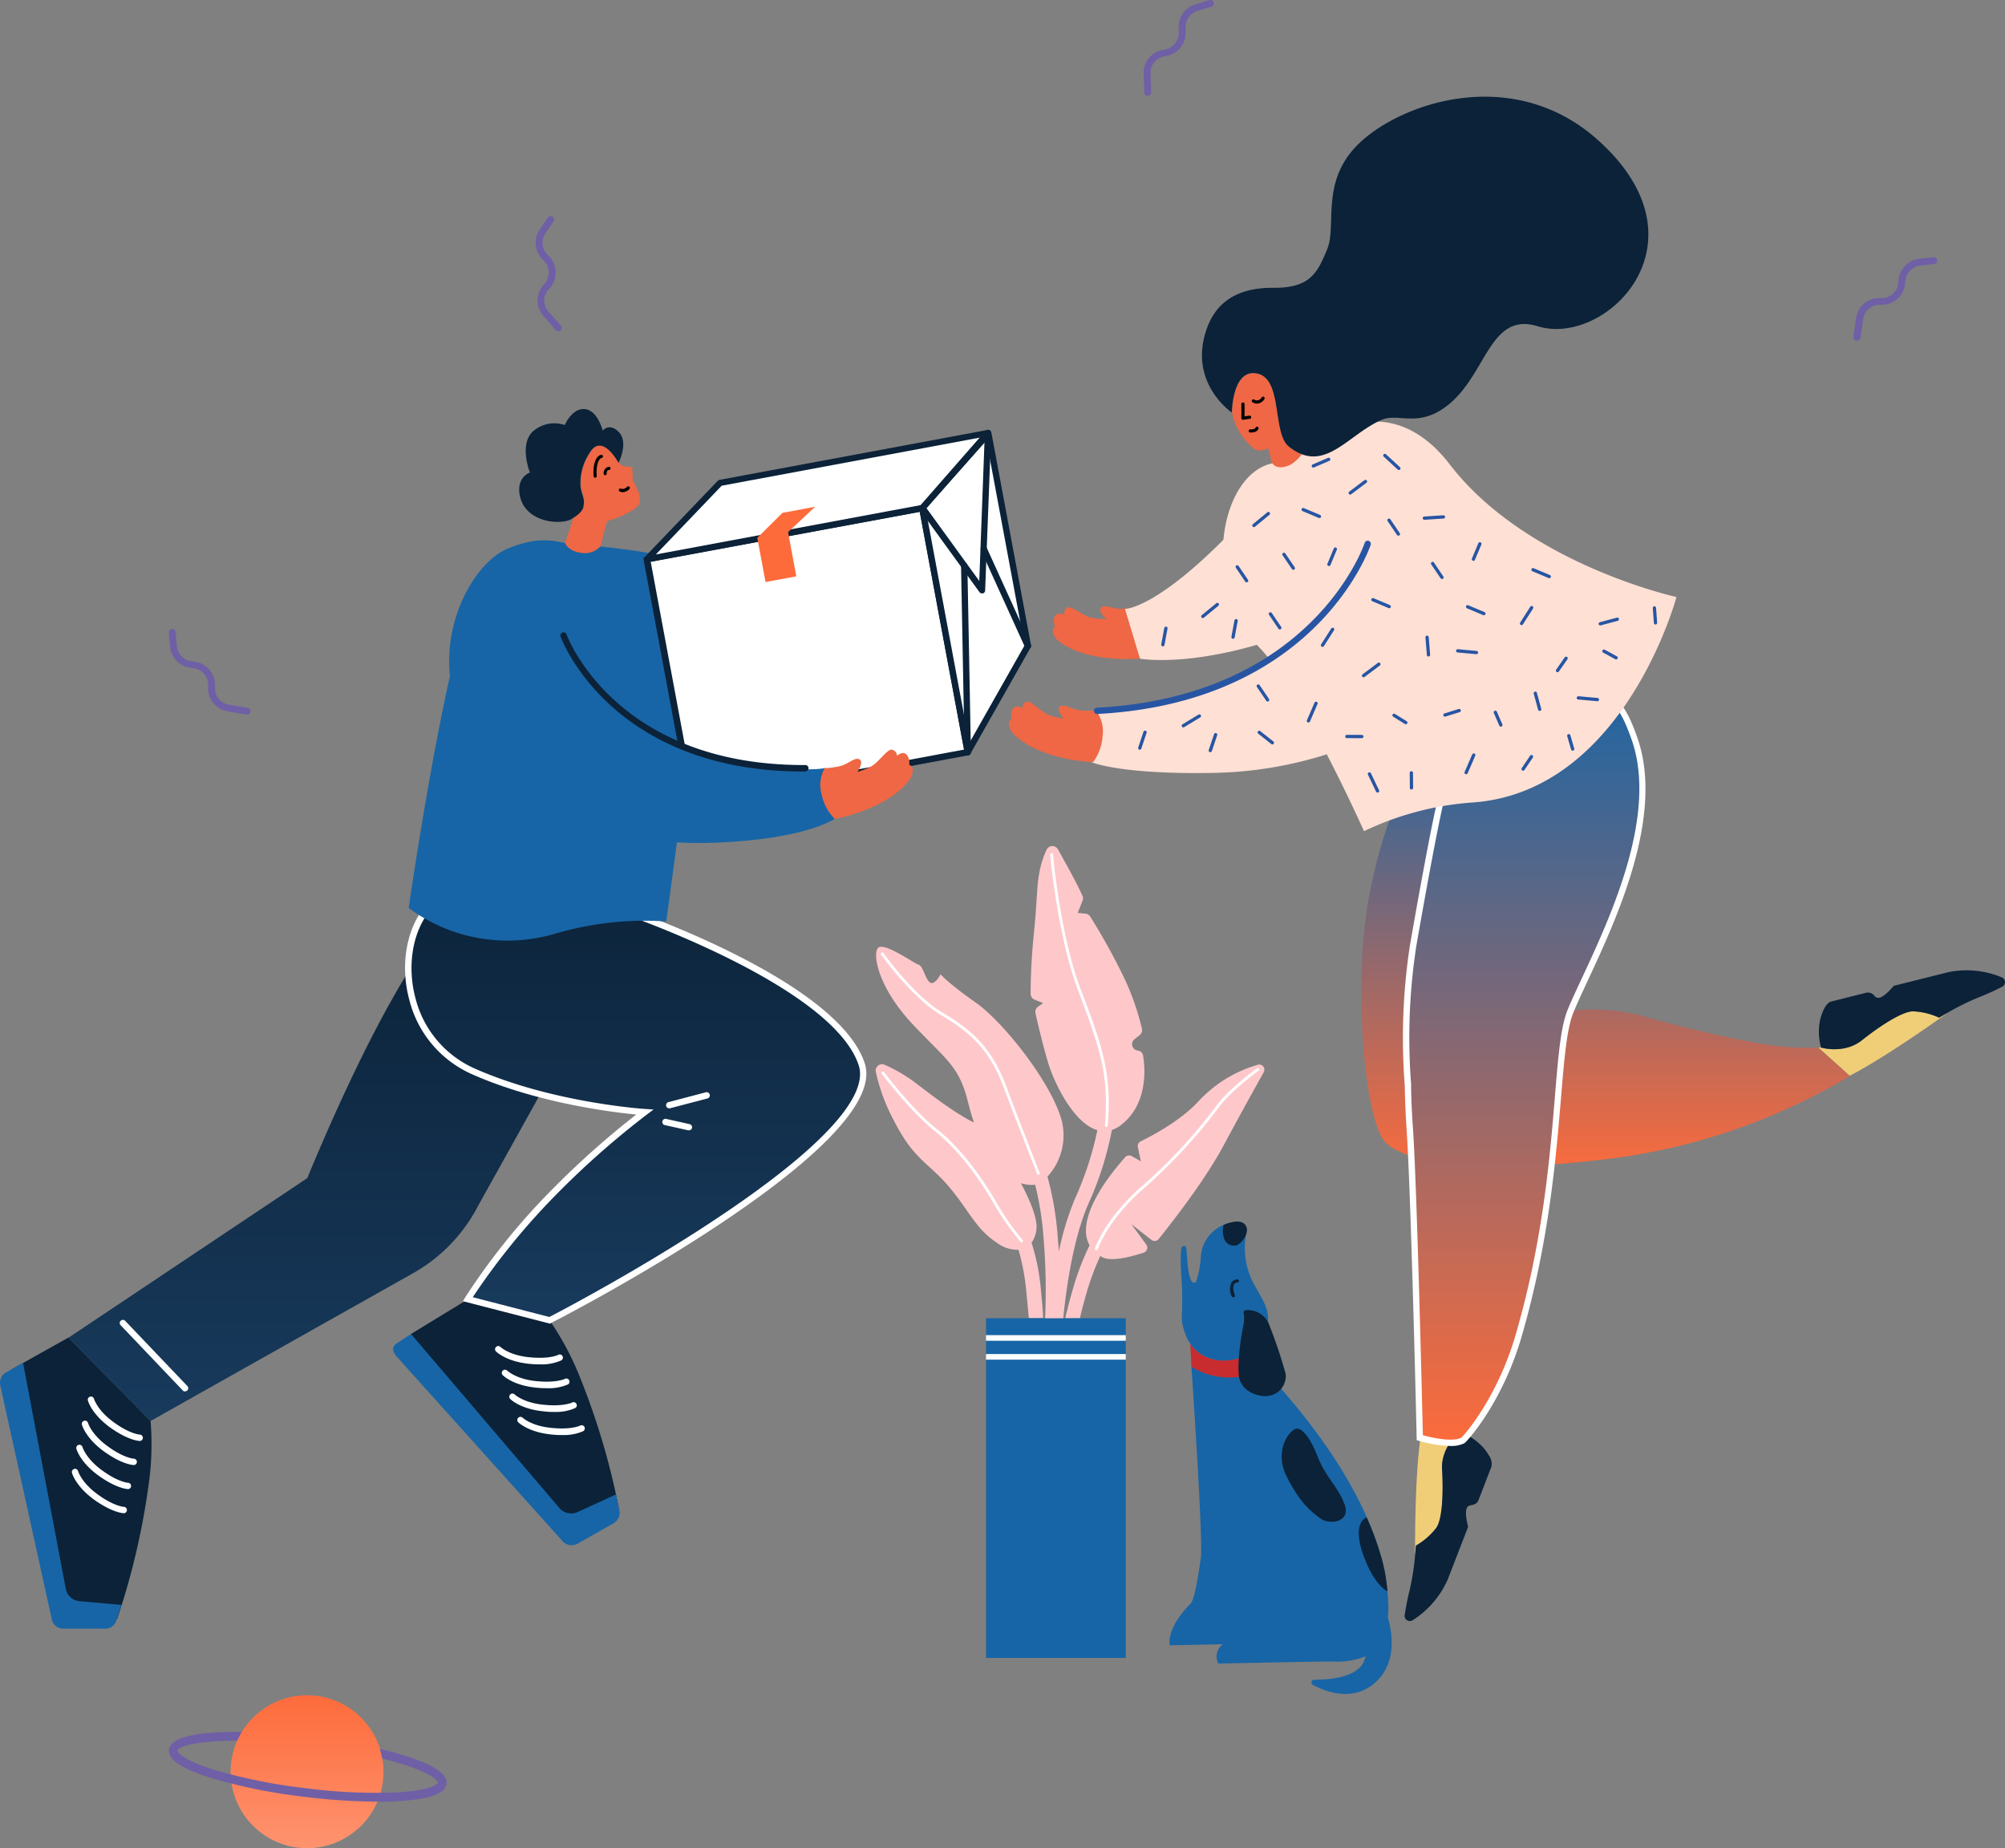 <svg xmlns="http://www.w3.org/2000/svg" xmlns:xlink="http://www.w3.org/1999/xlink" width="611.055" height="563.202" viewBox="0 0 611.055 563.202">
  <rect x="0" y="0" width="611.055" height="563.202" fill="#808080" stroke="none"/>
  <defs>
    <linearGradient id="linear-gradient" x1="0.5" x2="0.5" y2="1" gradientUnits="objectBoundingBox">
      <stop offset="0" stop-color="#fd6b3b"/>
      <stop offset="1" stop-color="#fe936f"/>
    </linearGradient>
    <linearGradient id="linear-gradient-2" x1="0.5" x2="0.5" y2="1" gradientUnits="objectBoundingBox">
      <stop offset="0" stop-color="#1765a6"/>
      <stop offset="1" stop-color="#fd6b3b"/>
    </linearGradient>
    <linearGradient id="linear-gradient-4" x1="0.5" x2="0.5" y2="1" gradientUnits="objectBoundingBox">
      <stop offset="0" stop-color="#0b2238"/>
      <stop offset="1" stop-color="#183a5c"/>
    </linearGradient>
  </defs>
  <g id="Group_5788" data-name="Group 5788" transform="translate(-730.136 -112.767)">
    <g id="Group_5632" data-name="Group 5632" transform="translate(781.605 629.372)">
      <circle id="Ellipse_169" data-name="Ellipse 169" cx="23.299" cy="23.299" r="23.299" transform="translate(18.819 0)" fill="url(#linear-gradient)"/>
      <path id="Path_783" data-name="Path 783" d="M351.209,181.721c-2.4-.787-5.092-1.508-7.977-2.185a22.143,22.143,0,0,1,.678,2.906q3.475.885,6.555,1.835c8.743,2.8,10.469,5.027,10.4,5.573s-2.317,2.185-11.453,2.885a160.266,160.266,0,0,1-29-1.268A161.961,161.961,0,0,1,292,185.676c-8.743-2.82-10.469-5.027-10.4-5.6.174-1.442,6.555-3.06,18.162-3.082a19.9,19.9,0,0,1,1.377-2.644c-11.322-.131-21.638,1.054-22.184,5.4-.351,2.926,3.65,5.683,12.239,8.458a165.362,165.362,0,0,0,28.913,5.9,189.589,189.589,0,0,0,22.49,1.508c2.492,0,4.852,0,7.016-.219,9.005-.585,13.578-2.3,13.923-5.224S359.951,184.518,351.209,181.721Z" transform="translate(-278.929 -163.186)" fill="#6f5fa6"/>
    </g>
    <g id="Group_5787" data-name="Group 5787" transform="translate(730.136 112.767)">
      <g id="Delivery" transform="translate(0 29.468)">
        <g id="character" transform="translate(0 0)">
          <path id="Path_526" data-name="Path 526" d="M310.388,341.008c1.914-2.642,2.2-10.914,1.787-17.827s5.362-11.453,5.362-11.453h0l.379-.648-12.432,2.834a.235.235,0,0,0,0,.111c-1.787,12.908-1.581,34.626-1.581,35.512.19-1.867.269-3.16.269-3.16A21.088,21.088,0,0,0,310.388,341.008Z" transform="translate(127.371 95.074)" fill="#f0ce78"/>
          <path id="Path_527" data-name="Path 527" d="M304.332,368.928a28.046,28.046,0,0,0,10.788-12.655c3.971-10.282,6.122-15.818,6.122-15.818s-1.313-4.651-.234-6a1.582,1.582,0,0,1,1.091-.569c1.282-.221,1.977-.665,2.309-1.581l3.939-10.2a4.4,4.4,0,0,0-.76-3.354,14.805,14.805,0,0,0-3.623-4.223,16.941,16.941,0,0,0-5.314-2.99h0s-5.758,4.539-5.362,11.453.126,15.186-1.787,17.828a21.085,21.085,0,0,1-6.185,5.394s-.08,1.282-.269,3.161a72.937,72.937,0,0,1-1.581,10.156,79.216,79.216,0,0,0-1.581,7.988,1.581,1.581,0,0,0,2.452,1.4Z" transform="translate(126.198 95.342)" fill="#0b2238"/>
          <path id="Path_528" data-name="Path 528" d="M410.395,230.53c-3.259,0-10.184,4.508-15.6,8.811s-12.449,2.23-12.449,2.23h-.743l9.491,8.545h.111c11.563-6,29.184-18.712,29.9-19.234-1.581.936-2.72,1.581-2.72,1.581a20.975,20.975,0,0,0-7.989-1.933Z" transform="translate(172.587 48.208)" fill="#f0ce78"/>
          <path id="Path_529" data-name="Path 529" d="M437.536,224.8a27.871,27.871,0,0,0-16.562-1.581l-16.467,4.129s-3.038,3.746-4.745,3.654a1.581,1.581,0,0,1-1.107-.57,2.5,2.5,0,0,0-2.642-.965l-10.6,2.674c-1.076.3-1.819,1.581-2.293,2.547a14.964,14.964,0,0,0-1.376,5.41,17,17,0,0,0,.633,6.059h0s7.023,2.088,12.449-2.23,12.338-8.859,15.6-8.811a20.974,20.974,0,0,1,7.916,1.927s1.091-.665,2.72-1.581a74.778,74.778,0,0,1,9.219-4.557,77.507,77.507,0,0,0,7.4-3.354,1.581,1.581,0,0,0-.142-2.752Z" transform="translate(172.638 43.606)" fill="#0b2238"/>
          <path id="Path_530" data-name="Path 530" d="M382.512,237.53H380.06C381.119,237.578,381.959,237.562,382.512,237.53Z" transform="translate(171.685 52.28)" fill="#2755a3"/>
          <path id="Path_531" data-name="Path 531" d="M442.33,283.681l-9.491-8.545H427.35a91.452,91.452,0,0,1-15.613-1.9c-7.909-1.487-18.729-3.922-32.317-7.72a59.571,59.571,0,0,0-47.344,7.2s5.236-6.6,11.5-22.146,18.982-30.055,7.909-54.795c-9.57-21.449-29.279-22.889-29.279-22.889s-19.093,15.264-26.543,57.578c-4.745,27.35-.965,67.86,5.473,73.745s27.192,9.95,69.062,4.634a188.569,188.569,0,0,0,72.189-25.051Z" transform="translate(121.342 14.671)" fill="url(#linear-gradient-2)"/>
          <path id="Path_532" data-name="Path 532" d="M303.267,301.822c-.351-4.9-.49-10.013-.569-13.525a187.172,187.172,0,0,1,1.581-42.251c7.387-42.313,9.013-46.553,9.013-46.553s33.727-21.223,33.838-21.354c16.4-18.159,21.8-3.021,24.487,4.4,10.234,28.156-13.177,68.018-19.409,83.568-5.2,12.924-1.977,51.361-15.818,98.863C330.6,384.82,320,396.4,319.435,396.731c-3.654,2.072-13.145-.838-13.145-.838S304.627,321.373,303.267,301.822Z" transform="translate(126.362 12.729)" fill="url(#linear-gradient-2)"/>
          <path id="Path_533" data-name="Path 533" d="M315.974,398.774a37.519,37.519,0,0,1-9.57-1.581l-.665-.206v-.7c0-.743-1.724-74.726-3.069-94.023h0c-.332-4.935-.49-10.108-.569-13.556a186.939,186.939,0,0,1,1.581-42.441c7.324-41.934,9-46.569,9.064-46.742l.111-.3.269-.174c11.152-7.023,32.19-20.263,33.725-21.26,6.074-6.707,11.183-9.491,15.628-8.684,5.932,1.171,8.7,8.811,10.361,13.382,8.668,23.822-6.122,55.538-14.964,74.488-1.8,3.891-3.369,7.244-4.429,9.87-1.977,4.935-2.737,14.095-3.7,25.7-1.581,18.618-3.638,44.1-12.07,73.065-5.853,20.074-16.641,31.889-17.4,32.333a9.064,9.064,0,0,1-4.3.824Zm-8.337-3.277c2.942.819,9.238,2.151,11.721.728,1.139-.936,11.072-12.525,16.514-31.194,8.384-28.773,10.472-54.146,12.006-72.764,1.013-12.228,1.739-21.07,3.828-26.274,1.076-2.674,2.657-6.042,4.476-9.95,8.7-18.681,23.285-49.954,14.933-72.925-1.581-4.287-4.1-11.295-8.954-12.243-3.686-.712-8.368,2.025-13.92,8.162-.111.143-.19.221-33.74,21.323-.427,1.471-2.468,9.491-8.874,46.11a184.063,184.063,0,0,0-1.581,42.013c0,3.5.221,8.621.569,13.508h0c1.25,18.413,2.832,85.829,3.021,93.5Z" transform="translate(126.008 12.394)" fill="#fff"/>
          <path id="Path_534" data-name="Path 534" d="M259.792,152.625a10.52,10.52,0,0,1,3.161,7.624,14.933,14.933,0,0,1-1.787,8.1,51.664,51.664,0,0,1-13.872-.617c-7.577-1.36-11.531-4.508-12.228-5.442-2.009-2.752-.284-3.5-.284-3.5s-.981-2.23.158-3.575c.838-.981,2.61-.174,2.61-.174a2.076,2.076,0,0,1,.981-2.183c1.265-.6,5.173,2.784,7.64,3.16a24.93,24.93,0,0,0,4.287.364s-2.863-2.516-1.581-3.528,3.575.459,6.154.379a24.911,24.911,0,0,0,4.762-.617Z" transform="translate(86.76 2.811)" fill="#ef6744"/>
          <path id="Path_535" data-name="Path 535" d="M50.78,293.36l-17.207,9.634,14.236,77.113,17.779-.918a219.681,219.681,0,0,0,9.491-40.1,87.27,87.27,0,0,0,.712-20.327Z" transform="translate(-29.908 84.764)" fill="#0b2238"/>
          <path id="Path_536" data-name="Path 536" d="M63.957,318.257h0c-.126,0-3.322-.126-8.684-3.891-5.9-4.16-7.023-8.257-7.071-8.428a.965.965,0,1,1,1.867-.49s1.059,3.654,6.327,7.339c4.745,3.385,7.609,3.543,7.64,3.543a.981.981,0,0,1,.918,1,.964.964,0,0,1-1,.936Z" transform="translate(-21.415 91.376)" fill="#fff"/>
          <path id="Path_537" data-name="Path 537" d="M62.807,322.891h0c-.126,0-3.322-.111-8.684-3.891-5.9-4.145-7.023-8.241-7.071-8.415a.965.965,0,0,1,1.867-.49s1.059,3.638,6.327,7.324c4.745,3.4,7.609,3.543,7.64,3.543a.981.981,0,0,1,.918,1,.965.965,0,0,1-1,.936Z" transform="translate(-22.084 94.082)" fill="#fff"/>
          <path id="Path_538" data-name="Path 538" d="M61.752,327.531h0c-.143,0-3.322-.111-8.7-3.891-5.9-4.145-7.023-8.241-7.071-8.415a.965.965,0,1,1,1.867-.49s1.059,3.638,6.327,7.339c4.745,3.385,7.609,3.543,7.64,3.543a.965.965,0,0,1,0,1.914Z" transform="translate(-22.707 96.781)" fill="#fff"/>
          <path id="Path_539" data-name="Path 539" d="M60.886,332.17h0c-.126,0-3.306-.126-8.684-3.891-5.9-4.16-7.023-8.241-7.071-8.415a.981.981,0,0,1,.7-1.187.965.965,0,0,1,1.171.7S48.057,323,53.324,326.7c4.745,3.385,7.609,3.543,7.64,3.543a.965.965,0,0,1,.918,1,.949.949,0,0,1-1,.936Z" transform="translate(-23.201 99.478)" fill="#fff"/>
          <path id="Path_540" data-name="Path 540" d="M38.286,298.24,51.305,367.1a4.651,4.651,0,0,0,4.16,3.764L68.31,372l-1.581,4.745a3.606,3.606,0,0,1-3.48,2.515H50.592a3.638,3.638,0,0,1-3.543-2.847L31.342,305.121a3.654,3.654,0,0,1,1.772-3.97Z" transform="translate(-31.255 87.603)" fill="#1765a6"/>
          <path id="Path_541" data-name="Path 541" d="M155.356,220.178s-8.842,10.769-22.573,38.979c-8.668,17.779-15.55,34.8-15.55,34.8L44.47,342.579l24.992,25.4,79.486-44.75a49.812,49.812,0,0,0,20.373-20.9l52.053-93.514Z" transform="translate(-23.568 35.577)" fill="url(#linear-gradient-4)"/>
          <path id="Path_542" data-name="Path 542" d="M74.249,311.779a.937.937,0,0,1-.7-.3L54.618,291.606a.936.936,0,0,1,0-1.36.949.949,0,0,1,1.36,0l18.982,19.9a.949.949,0,0,1-.7,1.581Z" transform="translate(-17.834 82.785)" fill="#fff"/>
          <path id="Path_543" data-name="Path 543" d="M127.79,286l-17.4,10.615,48.515,63L173.869,350a217.865,217.865,0,0,0-11.626-39.546,87.521,87.521,0,0,0-9.491-17.985Z" transform="translate(14.786 80.481)" fill="#0b2238"/>
          <path id="Path_544" data-name="Path 544" d="M140.261,300.582a30.136,30.136,0,0,1-3.021-.143c-7.181-.68-10.184-3.67-10.314-3.8a.949.949,0,0,1,0-1.36.965.965,0,0,1,1.36,0s2.72,2.626,9.112,3.161c5.869.554,8.368-.712,8.4-.712a.965.965,0,1,1,.9,1.693,14.7,14.7,0,0,1-6.438,1.158Z" transform="translate(24.24 85.719)" fill="#fff"/>
          <path id="Path_545" data-name="Path 545" d="M141.61,305.189a30.145,30.145,0,0,1-3.021-.143c-7.2-.665-10.2-3.67-10.329-3.8a.965.965,0,1,1,1.377-1.345c.08,0,2.768,2.626,9.13,3.16,5.853.554,8.368-.7,8.383-.712a.965.965,0,0,1,1.3.4.949.949,0,0,1-.379,1.3,14.694,14.694,0,0,1-6.458,1.142Z" transform="translate(24.994 88.373)" fill="#fff"/>
          <path id="Path_546" data-name="Path 546" d="M143.014,309.748a20.692,20.692,0,0,1-3.021-.158c-7.181-.665-10.2-3.654-10.329-3.781a.981.981,0,0,1,0-1.377.965.965,0,0,1,1.36,0s2.752,2.626,9.13,3.16c5.869.554,8.368-.7,8.383-.712a.965.965,0,0,1,1.3.411.936.936,0,0,1-.379,1.282,14.237,14.237,0,0,1-6.438,1.171Z" transform="translate(25.836 91.043)" fill="#fff"/>
          <path id="Path_547" data-name="Path 547" d="M144.49,314.174a22.963,22.963,0,0,1-3.021-.143c-7.181-.68-10.2-3.67-10.314-3.8a.965.965,0,0,1,1.36-1.36s2.737,2.642,9.13,3.16c5.869.554,8.368-.7,8.4-.712a.966.966,0,1,1,.9,1.708A14.7,14.7,0,0,1,144.49,314.174Z" transform="translate(26.733 93.656)" fill="#fff"/>
          <path id="Path_548" data-name="Path 548" d="M112.457,292.67l45.256,53.086a4.745,4.745,0,0,0,5.489,1.2l11.721-5.394,1.028,4.9a3.638,3.638,0,0,1-1.771,3.907l-10.993,6.217a3.654,3.654,0,0,1-4.493-.712l-50.3-55.965c-1.076-1.2-2.293-2.832-.411-4.318Z" transform="translate(12.814 84.363)" fill="#1765a6"/>
          <path id="Path_549" data-name="Path 549" d="M175.933,217.394s64.048,21.813,72.178,46.7S153.044,342.1,153.044,342.1L128.067,335.7s8.7-14.6,26.5-32.887a260.831,260.831,0,0,1,27.4-24.133s-28.173-1.756-52.2-12.386c-20.785-9.206-24.376-35.369-14.806-48.609s18.223-17.1,18.223-17.1Z" transform="translate(14.509 30.783)" fill="url(#linear-gradient-4)"/>
          <path id="Path_550" data-name="Path 550" d="M153.514,343.519l-26.571-6.849.648-1.107a203.565,203.565,0,0,1,26.653-33.06,263.708,263.708,0,0,1,25.518-22.714c-7.466-.728-30.26-3.512-50.033-12.274a33.788,33.788,0,0,1-19.124-22.62c-2.674-9.87-1.171-20.39,3.923-27.428,9.6-13.3,18.255-17.242,18.618-17.4l.364-.174,43.121,17c2.943,1.013,64.6,22.32,72.764,47.3,8.273,25.31-91.3,76.987-95.558,79.09Zm-23.585-8.067,23.348,6.027c3.069-1.581,27.207-14.236,50.176-29.47,32.016-21.181,47.264-37.5,44.1-47.218-7.909-24.139-70.928-45.873-71.562-46.079h0l-42.374-16.7c-1.693.87-9.27,5.236-17.5,16.609-4.745,6.581-6.137,16.467-3.623,25.8a31.984,31.984,0,0,0,18.049,21.354c23.617,10.455,51.6,12.291,51.868,12.306l2.626.174-2.107,1.581a261.092,261.092,0,0,0-27.274,24.043A210.731,210.731,0,0,0,129.928,335.451Z" transform="translate(14.151 30.382)" fill="#fff"/>
          <path id="Path_551" data-name="Path 551" d="M160.568,251.017a.965.965,0,0,1-.253-1.9l11.389-2.99A.965.965,0,0,1,172.2,248l-11.389,2.99Z" transform="translate(43.413 57.266)" fill="#fff"/>
          <path id="Path_552" data-name="Path 552" d="M166.983,254.727h-.206l-7.1-1.581a.965.965,0,1,1,.411-1.882l7.1,1.581a.981.981,0,0,1,.728,1.155.949.949,0,0,1-.933.727Z" transform="translate(42.99 60.251)" fill="#fff"/>
          <path id="Path_553" data-name="Path 553" d="M188.49,255.905s8.1-58.938,9.838-77.193-6.169-33.472-15.5-35.132-26.559-3.16-26.559-3.16-20.057-6.327-28.725,21.466S110,251.809,110,251.809a50.744,50.744,0,0,0,44.67,7.815,97,97,0,0,1,33.82-3.718Z" transform="translate(14.559 -4.58)" fill="#1765a6"/>
          <path id="Path_554" data-name="Path 554" d="M351.79,129.974c-21.133-27.476-45.873-3.16-45.873-3.16a77.84,77.84,0,0,1-8.177,2.815c-8.368,1.787-13.872,11.689-14.933,23.3-21.086,21.162-30.006,21.084-30.006,21.084l4.571,15.154s12.891,2.357,35.622-4.223c.174.158.316.332.474.506a44.532,44.532,0,0,1,3.733,4.381,80.28,80.28,0,0,1-12.338,6.027,150.368,150.368,0,0,1-45.113,9.364l2.878,15.486s8.32,3.7,35.843,3.278a121.137,121.137,0,0,0,35.828-5.678c6.485,12.512,11.354,23.426,11.354,23.426A91.24,91.24,0,0,1,358.62,233c46.347-3.16,62.26-62.624,62.26-62.624S375.153,160.345,351.79,129.974Z" transform="translate(90.051 -17.913)" fill="#ffe0d5"/>
          <path id="Path_555" data-name="Path 555" d="M252.153,173.537a10.583,10.583,0,0,1,2.025,7.988,14.758,14.758,0,0,1-2.878,7.767,51.09,51.09,0,0,1-13.651-2.5c-7.324-2.4-10.8-6.059-11.354-7.087-1.581-2.99.19-3.5.19-3.5s-.68-2.341.649-3.512c.965-.87,2.61.19,2.61.19a2.213,2.213,0,0,1,1.265-2.025c1.265-.442,4.745,3.464,7.135,4.208a24.17,24.17,0,0,0,4.192.936s-2.5-2.878-1.091-3.7,3.48.936,6.042,1.219a24.229,24.229,0,0,0,4.872.016Z" transform="translate(81.838 13.473)" fill="#ef6744"/>
          <path id="Path_556" data-name="Path 556" d="M276.559,107.745c-7.909-1.882-7.909,11.848-7.909,11.848h0q.095.665.234,1.282a19.647,19.647,0,0,0,6.122,9.491,3.16,3.16,0,0,0,3.053.633l1.581-.49s.554,1.93.819,3.322c.537,2.832,3.4,2.958,6.074,1.581a12.068,12.068,0,0,0,3.385-3.16h0A15.343,15.343,0,0,1,286,129.879C281,125.81,284.152,109.549,276.559,107.745Z" transform="translate(106.865 -23.333)" fill="#ef6744"/>
          <path id="Path_557" data-name="Path 557" d="M383.551,67.562c-25.943-23.285-60.488-11.326-73.233,1.377-11.457,11.42-6.333,24.645-9.306,31.83s-5.173,11.88-16.4,11.785-18.6,4.556-21.133,15.264c-3.464,14.537,8.225,22.592,8.463,22.746h0s.095-13.731,7.909-11.848c7.592,1.8,4.448,18.064,9.4,22.146a15.343,15.343,0,0,0,3.923,2.373c8.716,3.417,15.3-6.47,24.407-10.44,4.745-2.088,10.219,1.945,18.159-3.038,13.9-8.731,13.935-30.276,29.5-25.468C385.909,130.617,418.32,98.74,383.551,67.562Z" transform="translate(103.481 -54.316)" fill="#0b2238"/>
          <path id="Path_558" data-name="Path 558" d="M270.905,118.5a.505.505,0,0,1-.316-.126.443.443,0,0,1-.158-.364v-4.318c0-.269.174-.442.49-.474a.49.49,0,0,1,.474.49v3.746l1.5-.206a.479.479,0,0,1,.126.949l-2.057.3Z" transform="translate(107.901 -20.045)"/>
          <path id="Path_559" data-name="Path 559" d="M272.668,119.649h-.4a.49.49,0,0,1-.442-.506.474.474,0,0,1,.522-.442c1.392.095,1.581-.474,1.581-.49a.479.479,0,0,1,.918.269S274.55,119.649,272.668,119.649Z" transform="translate(108.715 -17.331)"/>
          <path id="Path_560" data-name="Path 560" d="M274.043,114.225a2.673,2.673,0,0,1-1.471-.459.49.49,0,0,1,.554-.791h0a1.677,1.677,0,0,0,1.154.253,1.962,1.962,0,0,0,1.219-.936.479.479,0,0,1,.791.537,2.816,2.816,0,0,1-1.851,1.345Z" transform="translate(109.064 -20.701)"/>
          <line id="Line_22" data-name="Line 22" y1="5.347" x2="2.325" transform="translate(446.823 200.627)" fill="none" stroke="#2755a3" stroke-linecap="round" stroke-linejoin="round" stroke-width="1"/>
          <line id="Line_23" data-name="Line 23" y1="5.347" x2="2.309" transform="translate(398.767 184.857)" fill="none" stroke="#2755a3" stroke-linecap="round" stroke-linejoin="round" stroke-width="1"/>
          <line id="Line_24" data-name="Line 24" x1="5.805" y1="0.522" transform="translate(481.022 183.197)" fill="none" stroke="#2755a3" stroke-linecap="round" stroke-linejoin="round" stroke-width="1"/>
          <line id="Line_25" data-name="Line 25" y1="3.495" x2="4.666" transform="translate(415.567 172.93)" fill="none" stroke="#2755a3" stroke-linecap="round" stroke-linejoin="round" stroke-width="1"/>
          <line id="Line_26" data-name="Line 26" x1="4.271" y1="3.939" transform="translate(422.052 109.326)" fill="none" stroke="#2755a3" stroke-linecap="round" stroke-linejoin="round" stroke-width="1"/>
          <line id="Line_27" data-name="Line 27" y1="0.379" x2="5.821" transform="translate(434.09 128.055)" fill="none" stroke="#2755a3" stroke-linecap="round" stroke-linejoin="round" stroke-width="1"/>
          <line id="Line_28" data-name="Line 28" y1="3.495" x2="4.651" transform="translate(411.502 117.25)" fill="none" stroke="#2755a3" stroke-linecap="round" stroke-linejoin="round" stroke-width="1"/>
          <line id="Line_29" data-name="Line 29" x1="3.591" y1="2.23" transform="translate(424.852 188.511)" fill="none" stroke="#2755a3" stroke-linecap="round" stroke-linejoin="round" stroke-width="1"/>
          <line id="Line_30" data-name="Line 30" x2="1.187" y2="4.065" transform="translate(478.112 194.728)" fill="none" stroke="#2755a3" stroke-linecap="round" stroke-linejoin="round" stroke-width="1"/>
          <line id="Line_31" data-name="Line 31" x1="4.571" y1="0.016" transform="translate(410.473 194.966)" fill="none" stroke="#2755a3" stroke-linecap="round" stroke-linejoin="round" stroke-width="1"/>
          <line id="Line_32" data-name="Line 32" x1="0.032" y1="4.571" transform="translate(430.136 206.054)" fill="none" stroke="#2755a3" stroke-linecap="round" stroke-linejoin="round" stroke-width="1"/>
          <line id="Line_33" data-name="Line 33" x1="1.676" y1="3.876" transform="translate(455.728 187.593)" fill="none" stroke="#2755a3" stroke-linecap="round" stroke-linejoin="round" stroke-width="1"/>
          <line id="Line_34" data-name="Line 34" x1="4.35" y2="1.36" transform="translate(440.37 187.056)" fill="none" stroke="#2755a3" stroke-linecap="round" stroke-linejoin="round" stroke-width="1"/>
          <line id="Line_35" data-name="Line 35" x1="2.547" y2="3.781" transform="translate(464.191 201.103)" fill="none" stroke="#2755a3" stroke-linecap="round" stroke-linejoin="round" stroke-width="1"/>
          <line id="Line_36" data-name="Line 36" x1="3.718" y1="2.025" transform="translate(488.821 168.959)" fill="none" stroke="#2755a3" stroke-linecap="round" stroke-linejoin="round" stroke-width="1"/>
          <line id="Line_37" data-name="Line 37" x1="2.61" y2="3.749" transform="translate(474.678 171.127)" fill="none" stroke="#2755a3" stroke-linecap="round" stroke-linejoin="round" stroke-width="1"/>
          <line id="Line_38" data-name="Line 38" x2="0.332" y2="4.556" transform="translate(504.211 155.784)" fill="none" stroke="#2755a3" stroke-linecap="round" stroke-linejoin="round" stroke-width="1"/>
          <line id="Line_39" data-name="Line 39" x1="4.967" y1="2.088" transform="translate(418.414 153.285)" fill="none" stroke="#2755a3" stroke-linecap="round" stroke-linejoin="round" stroke-width="1"/>
          <line id="Line_40" data-name="Line 40" x1="5.204" y2="1.392" transform="translate(487.697 159.232)" fill="none" stroke="#2755a3" stroke-linecap="round" stroke-linejoin="round" stroke-width="1"/>
          <line id="Line_41" data-name="Line 41" x1="3.084" y2="4.84" transform="translate(403.054 162.317)" fill="none" stroke="#2755a3" stroke-linecap="round" stroke-linejoin="round" stroke-width="1"/>
          <line id="Line_42" data-name="Line 42" x1="3.084" y2="4.84" transform="translate(463.717 155.689)" fill="none" stroke="#2755a3" stroke-linecap="round" stroke-linejoin="round" stroke-width="1"/>
          <line id="Line_43" data-name="Line 43" x1="0.427" y1="5.379" transform="translate(434.928 164.721)" fill="none" stroke="#2755a3" stroke-linecap="round" stroke-linejoin="round" stroke-width="1"/>
          <line id="Line_44" data-name="Line 44" x1="5.71" y1="0.522" transform="translate(444.261 168.865)" fill="none" stroke="#2755a3" stroke-linecap="round" stroke-linejoin="round" stroke-width="1"/>
          <line id="Line_45" data-name="Line 45" x1="2.484" y1="5.173" transform="translate(417.354 206.385)" fill="none" stroke="#2755a3" stroke-linecap="round" stroke-linejoin="round" stroke-width="1"/>
          <line id="Line_46" data-name="Line 46" x1="4.967" y1="2.088" transform="translate(397.154 125.823)" fill="none" stroke="#2755a3" stroke-linecap="round" stroke-linejoin="round" stroke-width="1"/>
          <line id="Line_47" data-name="Line 47" x1="4.967" y1="2.088" transform="translate(467.197 144.141)" fill="none" stroke="#2755a3" stroke-linecap="round" stroke-linejoin="round" stroke-width="1"/>
          <line id="Line_48" data-name="Line 48" x1="4.967" y1="2.088" transform="translate(447.267 155.435)" fill="none" stroke="#2755a3" stroke-linecap="round" stroke-linejoin="round" stroke-width="1"/>
          <line id="Line_49" data-name="Line 49" x1="4.903" y2="2.974" transform="translate(360.629 188.717)" fill="none" stroke="#2755a3" stroke-linecap="round" stroke-linejoin="round" stroke-width="1"/>
          <line id="Line_50" data-name="Line 50" y1="4.682" x2="1.945" transform="translate(405.016 137.845)" fill="none" stroke="#2755a3" stroke-linecap="round" stroke-linejoin="round" stroke-width="1"/>
          <line id="Line_51" data-name="Line 51" y1="4.682" x2="1.962" transform="translate(449.054 136.248)" fill="none" stroke="#2755a3" stroke-linecap="round" stroke-linejoin="round" stroke-width="1"/>
          <line id="Line_52" data-name="Line 52" x1="2.863" y1="4.223" transform="translate(391.301 139.459)" fill="none" stroke="#2755a3" stroke-linecap="round" stroke-linejoin="round" stroke-width="1"/>
          <line id="Line_53" data-name="Line 53" x1="4.682" y2="2.009" transform="translate(400.255 110.512)" fill="none" stroke="#2755a3" stroke-linecap="round" stroke-linejoin="round" stroke-width="1"/>
          <line id="Line_54" data-name="Line 54" x1="2.863" y1="4.223" transform="translate(383.472 179.59)" fill="none" stroke="#2755a3" stroke-linecap="round" stroke-linejoin="round" stroke-width="1"/>
          <line id="Line_55" data-name="Line 55" x1="2.863" y1="4.223" transform="translate(377.065 143.272)" fill="none" stroke="#2755a3" stroke-linecap="round" stroke-linejoin="round" stroke-width="1"/>
          <line id="Line_56" data-name="Line 56" x1="2.863" y1="4.24" transform="translate(436.605 142.243)" fill="none" stroke="#2755a3" stroke-linecap="round" stroke-linejoin="round" stroke-width="1"/>
          <line id="Line_57" data-name="Line 57" x1="1.329" y1="4.888" transform="translate(467.909 181.789)" fill="none" stroke="#2755a3" stroke-linecap="round" stroke-linejoin="round" stroke-width="1"/>
          <line id="Line_58" data-name="Line 58" x1="2.863" y1="4.223" transform="translate(423.317 129.051)" fill="none" stroke="#2755a3" stroke-linecap="round" stroke-linejoin="round" stroke-width="1"/>
          <line id="Line_59" data-name="Line 59" x1="1.613" y2="4.84" transform="translate(347.359 193.667)" fill="none" stroke="#2755a3" stroke-linecap="round" stroke-linejoin="round" stroke-width="1"/>
          <line id="Line_60" data-name="Line 60" x2="4.002" y2="3.164" transform="translate(383.772 193.715)" fill="none" stroke="#2755a3" stroke-linecap="round" stroke-linejoin="round" stroke-width="1"/>
          <line id="Line_61" data-name="Line 61" x1="1.629" y2="4.84" transform="translate(368.855 194.412)" fill="none" stroke="#2755a3" stroke-linecap="round" stroke-linejoin="round" stroke-width="1"/>
          <line id="Line_62" data-name="Line 62" x1="4.429" y2="3.638" transform="translate(366.577 154.74)" fill="none" stroke="#2755a3" stroke-linecap="round" stroke-linejoin="round" stroke-width="1"/>
          <line id="Line_63" data-name="Line 63" x1="4.429" y2="3.638" transform="translate(382.143 127.026)" fill="none" stroke="#2755a3" stroke-linecap="round" stroke-linejoin="round" stroke-width="1"/>
          <line id="Line_64" data-name="Line 64" x1="0.933" y2="5.015" transform="translate(354.397 161.984)" fill="none" stroke="#2755a3" stroke-linecap="round" stroke-linejoin="round" stroke-width="1"/>
          <line id="Line_65" data-name="Line 65" x1="0.933" y2="5.015" transform="translate(375.783 159.675)" fill="none" stroke="#2755a3" stroke-linecap="round" stroke-linejoin="round" stroke-width="1"/>
          <line id="Line_66" data-name="Line 66" x1="2.863" y1="4.24" transform="translate(387.173 157.603)" fill="none" stroke="#2755a3" stroke-linecap="round" stroke-linejoin="round" stroke-width="1"/>
          <rect id="Rectangle_194" data-name="Rectangle 194" width="85.402" height="75.674" transform="translate(197.108 140.994) rotate(-10.55)" fill="#fff"/>
          <path id="Path_561" data-name="Path 561" d="M170.081,224.89a.981.981,0,0,1-.949-.791l-13.857-74.345a.981.981,0,0,1,.158-.728.965.965,0,0,1,.617-.4L240.014,133a.965.965,0,0,1,1.124.775l13.857,74.345a.949.949,0,0,1-.158.712.936.936,0,0,1-.617.411l-83.964,15.634Zm-12.655-74.6L170.935,222.8l81.985-15.3-13.508-72.494Z" transform="translate(40.892 -8.543)" fill="#0b2238"/>
          <path id="Path_562" data-name="Path 562" d="M208.95,141.891,229.1,119.24l12.057,64.7-18.35,32.348Z" transform="translate(72.13 -16.542)" fill="#fff"/>
          <path id="Path_563" data-name="Path 563" d="M223.159,217.578H223a.981.981,0,0,1-.791-.775l-13.857-74.345a1.013,1.013,0,0,1,.221-.819L228.727,119a.936.936,0,0,1,.981-.284.949.949,0,0,1,.7.743l12.038,64.586a.855.855,0,0,1-.111.649L224,217.044A.964.964,0,0,1,223.159,217.578ZM210.331,142.5l13.287,71.34,16.878-29.8-11.626-62.4Z" transform="translate(71.775 -16.871)" fill="#0b2238"/>
          <path id="Path_564" data-name="Path 564" d="M155.87,157.612,178.205,134.3l81.654-15.2-20.026,22.883Z" transform="translate(41.248 -16.629)" fill="#fff"/>
          <path id="Path_565" data-name="Path 565" d="M156.208,158.912a.965.965,0,0,1-.7-1.581l22.335-23.316a1.059,1.059,0,0,1,.522-.284l81.654-15.2a.937.937,0,0,1,1.013.459.981.981,0,0,1-.111,1.123l-20.026,22.9a1.091,1.091,0,0,1-.554.316l-83.928,15.5Zm22.826-23.395-20.057,20.942,80.673-15.027,18-20.564Z" transform="translate(40.908 -16.969)" fill="#0b2238"/>
          <path id="Path_566" data-name="Path 566" d="M227.487,168.34a.964.964,0,0,1-.775-.4l-18.188-25.093a.975.975,0,0,1,1.581-1.139l16.562,22.847L228.36,119.4a.936.936,0,0,1,1.013-.918.949.949,0,0,1,.918,1l-1.835,47.976a.949.949,0,0,1-.68.886.9.9,0,0,1-.288,0Z" transform="translate(71.78 -16.986)" fill="#0b2238"/>
          <path id="Path_567" data-name="Path 567" d="M218.46,202.809a.981.981,0,0,1-.965-.949l-1.076-56.818a.965.965,0,0,1,.949-.981.936.936,0,0,1,.981.949l1.076,56.818a.981.981,0,0,1-.949.981Z" transform="translate(76.477 -2.102)" fill="#0b2238"/>
          <path id="Path_568" data-name="Path 568" d="M234.6,172.348a.949.949,0,0,1-.87-.57l-13.461-29.6a.966.966,0,1,1,1.756-.807l13.461,29.615a.949.949,0,0,1-.474,1.265.98.98,0,0,1-.411.095Z" transform="translate(78.667 -3.989)" fill="#0b2238"/>
          <path id="Path_569" data-name="Path 569" d="M184.832,135.172l-7.672,7.609,2.516,13.477,9.38-1.739-2.516-13.477,8.257-7.735Z" transform="translate(53.634 -8.357)" fill="#fd6b3b"/>
          <path id="Path_570" data-name="Path 570" d="M135.523,142.331c-13.272,5.6-28.172,37.173-7.514,62.008,21.276,25.578,51.8,29.944,82.349,26.748,18.508-1.945,24.992-6.47,24.992-6.47l-2.942-15.47s-7.592,2.135-32.174-3.385c-18.586-4.16-35.955-18-40.321-22.841-8.019-8.89,1.059-37.015,1.059-37.015S152.918,135.007,135.523,142.331Z" transform="translate(19.091 -4.581)" fill="#1765a6"/>
          <path id="Path_571" data-name="Path 571" d="M213.409,199.921c-59.018,0-73.979-40.668-74.124-41.127a.949.949,0,0,1,.585-1.234.981.981,0,0,1,1.234.585c.126.411,14.727,39.8,72.3,39.8h.6a.965.965,0,0,1,0,1.914Z" transform="translate(31.561 5.723)" fill="#0b2238"/>
          <path id="Path_572" data-name="Path 572" d="M190.63,185.751a10.582,10.582,0,0,0-.886,8.194,14.758,14.758,0,0,0,3.954,7.276,51.423,51.423,0,0,0,13.16-4.413c6.9-3.4,9.838-7.514,10.234-8.6,1.187-3.16-.68-3.432-.68-3.432s.332-2.421-1.139-3.4c-1.076-.712-2.562.569-2.562.569a2.1,2.1,0,0,0-1.581-1.835c-1.423-.253-4.208,4.1-6.453,5.188a24.011,24.011,0,0,1-4.034,1.581s2.072-3.161.554-3.828-3.306,1.423-5.8,2.057a24.165,24.165,0,0,1-4.762.648Z" transform="translate(60.695 18.863)" fill="#ef6744"/>
          <path id="Path_573" data-name="Path 573" d="M242.86,192.667a.965.965,0,0,1,0-1.914c65.852-3.448,81.558-49.812,81.7-50.286a.965.965,0,0,1,1.835.585c-.158.49-16.2,48.1-83.425,51.614Z" transform="translate(91.369 -4.552)" fill="#2755a3"/>
          <path id="Path_574" data-name="Path 574" d="M150.6,124.989a5.294,5.294,0,0,0-.269-.459Z" transform="translate(38.024 -13.465)" fill="none"/>
          <path id="Path_575" data-name="Path 575" d="M160.779,132.2l-.174-4.177s-2.99.364-4.065-1.282l-.269-.459c-1.076-1.8-5.267-8.051-8.526-2.594a16.609,16.609,0,0,0-2.8,10.139c.3,2.72,1.455,3.733.886,6.217a.46.46,0,0,1,0,.158c-.474,1.581-2.357,2.784-3.16,3.369l-.221.68-2.325,7.007s1.059,2.674,5.379,3.038a6.327,6.327,0,0,0,5.379-2.057l2.04-7.688c3.16-.807,8.32-3.069,9.7-4.983C164.084,137.394,160.779,132.2,160.779,132.2Z" transform="translate(32.084 -15.224)" fill="#ef6744"/>
          <path id="Path_576" data-name="Path 576" d="M141.838,135.08l-.158.474C141.82,135.338,141.918,135.16,141.838,135.08Z" transform="translate(32.991 -7.326)"/>
          <path id="Path_577" data-name="Path 577" d="M141.712,135.38l-.08.158h0Z" transform="translate(32.962 -7.152)"/>
          <path id="Path_578" data-name="Path 578" d="M161.757,121.626c-2.895-3.16-5.033-.569-5.033-.569s-1.471-6.154-5.41-6.549-6.137,4.857-6.137,4.857a9.887,9.887,0,0,0-9.807,2.025c-4.16,4.081-.819,12.449-.819,12.449s-4.24,1.44-3.053,7.1c1.771,8.478,13.082,8.985,15.96,6.928l.234-.158c.87-.585,2.752-1.724,3.16-3.369a.46.46,0,0,0,0-.158c.569-2.484-.585-3.5-.886-6.217a16.609,16.609,0,0,1,2.8-10.139c3.259-5.457,7.451.791,8.526,2.594a5.3,5.3,0,0,1,.269.459S164.663,124.789,161.757,121.626Z" transform="translate(26.945 -19.309)" fill="#0b2238"/>
          <path id="Path_579" data-name="Path 579" d="M151.673,131.154a1.99,1.99,0,0,1-1.044-.284.49.49,0,0,1,.554-.791s.775.459,1.851-.569a.481.481,0,0,1,.665.7,2.958,2.958,0,0,1-2.025.949Z" transform="translate(38.116 -10.645)"/>
          <path id="Path_580" data-name="Path 580" d="M146.127,130.286a.491.491,0,0,1-.474-.427,12.306,12.306,0,0,1,.126-3.385c.585-2.99,2.057-3.16,2.23-3.16h0a.459.459,0,0,1,.474.474.474.474,0,0,1-.459.49s-.886.174-1.3,2.293a11.674,11.674,0,0,0-.126,3.16.49.49,0,0,1-.411.537Z" transform="translate(35.267 -14.175)"/>
          <path id="Path_581" data-name="Path 581" d="M148.05,128.189a.459.459,0,0,1-.474-.459,1.914,1.914,0,0,1,1.581-2.12.5.5,0,0,1,.506.459.474.474,0,0,1-.443.506c-.76,0-.76,1.013-.743,1.123a.474.474,0,0,1-.474.49Z" transform="translate(36.413 -12.836)"/>
        </g>
        <g id="other_details" data-name="other details" transform="translate(266.88 228.352)">
          <path id="Path_582" data-name="Path 582" d="M260.722,297.67a4.459,4.459,0,0,0,0,.459Z" transform="translate(-164.631 -141.081)" fill="#ef6744"/>
          <path id="Path_583" data-name="Path 583" d="M323.169,375.906a32.179,32.179,0,0,0,.126-3.354c-.633-35.607-36.967-70.486-39.039-73.728a6.178,6.178,0,0,1-.3-.554h-.076l.648,2.12s-3.432,2.309-10.487,2.2a22.035,22.035,0,0,1-10.769-3.29c.9,13.477,3.528,53.561,2.863,58.306-.791,5.71-1.914,12.8-3.16,14.047-7.592,7.592-6.327,12.655-6.327,12.655l16.2-.351a4.587,4.587,0,0,0-1.345,5.9s30.276-.632,34.8-.632a23.6,23.6,0,0,0,10.092-1.581c-.158.49-.332.981-.537,1.5-2.088,4.967-10.472,5.647-15.169,5.632a.854.854,0,0,0-.411,1.581c4.192,2.23,12.844,5.52,19.71-1.377C325.763,389.14,324.529,380.683,323.169,375.906Z" transform="translate(-167.047 -140.732)" fill="#1765a6"/>
          <path id="Path_584" data-name="Path 584" d="M260.835,299.5h0a8.594,8.594,0,0,0-.095-1.581Z" transform="translate(-164.616 -140.935)" fill="#2755a3"/>
          <path id="Path_585" data-name="Path 585" d="M281.55,300.464l-.949-3.006-2.009.095c-5.619,3.385-13.952,3.006-18.032-3.021h0l.316,5v.459a9.676,9.676,0,0,0,.095,1.581,22.034,22.034,0,0,0,10.769,3.29c7.055.111,10.487-2.2,10.487-2.2Z" transform="translate(-164.722 -142.907)" fill="#c82c2f"/>
          <path id="Path_586" data-name="Path 586" d="M281.04,289.873a23.363,23.363,0,0,1-2.421-15.028l-5.394-3.5a11.341,11.341,0,0,0-8.384,10.535,27.857,27.857,0,0,1-1.455,7.387c-2.452,1.8-2.692-7.909-2.863-9.68s-.87-1.423-1.377-1.059-.474,4.84-.234,8.526c.819,12.765-.585,12.733.87,16.91a13.427,13.427,0,0,0,1.835,4.049c4.081,6.027,12.417,6.406,18.032,3.021a11.072,11.072,0,0,0,5.619-8.368C285.754,297.687,284.552,296.107,281.04,289.873Z" transform="translate(-165.777 -156.394)" fill="#1765a6"/>
          <path id="Path_587" data-name="Path 587" d="M279.743,325.544c4,7.909,7.387,10.725,10.455,12.86,2.642,1.851,9.19,1.076,7.15-4.461s-5.726-8.019-8.352-14.9c-1.676-4.429-4.448-8.668-6.486-8.083S275.744,317.651,279.743,325.544Z" transform="translate(-154.467 -133.38)" fill="#0b2238"/>
          <path id="Path_588" data-name="Path 588" d="M295.458,328s-4.508,1.3-1.2,10.977,7.514,11.579,7.514,11.579a50.349,50.349,0,0,0-2.215-11.658A93.554,93.554,0,0,0,295.458,328Z" transform="translate(-145.821 -123.434)" fill="#0b2238"/>
          <path id="Path_589" data-name="Path 589" d="M267.084,272.067s4.634-2.246,6.5-.174-.854,5.695-2.4,6.327a3.16,3.16,0,0,1-3.97-2.072,7.375,7.375,0,0,1-.126-4.081Z" transform="translate(-161.059 -156.589)" fill="#0b2238"/>
          <path id="Path_590" data-name="Path 590" d="M269.208,287.624a.49.49,0,0,1-.459-.316,4.746,4.746,0,0,1,0-4.3,2.263,2.263,0,0,1,1.8-.854.49.49,0,0,1,0,.965h0a1.281,1.281,0,0,0-1,.474c-.3.442-.537,1.377.174,3.4a.491.491,0,0,1-.3.617Z" transform="translate(-160.256 -150.111)" fill="#0b2238"/>
          <path id="Path_591" data-name="Path 591" d="M271.436,288.968a.68.68,0,0,1,.617-.855,6.912,6.912,0,0,1,7.293,4.745,142.413,142.413,0,0,1,4.745,14.078,4.415,4.415,0,0,1,.143,1.977,6.027,6.027,0,0,1-5.394,5.3c-2.847.442-8.289-1.3-8.842-6.137s.819-12.655,1.313-15.043a10.33,10.33,0,0,0,.126-4.065Z" transform="translate(-159.305 -146.662)" fill="#0b2238"/>
          <rect id="Rectangle_195" data-name="Rectangle 195" width="42.599" height="103.514" transform="translate(33.626 143.887)" fill="#1765a6"/>
          <path id="Path_592" data-name="Path 592" d="M250.351,334.182a66.061,66.061,0,0,0-2.878-14.632,8.527,8.527,0,0,0,1.5-4.24c.332-3.16-2.009-8.763-4.745-13.889a11.354,11.354,0,0,0,4.35.474,94.907,94.907,0,0,1,2.594,16.72,188.234,188.234,0,0,1,.427,23.948h5.537c.949-9.491,3.038-24.154,7.577-34.674a99.448,99.448,0,0,0,7.243-22.683,9.113,9.113,0,0,0,2.657-1.423c8.368-6.327,7.5-17.305,6.865-21.213a1.882,1.882,0,0,0-1.661-1.581,1.945,1.945,0,0,1-.965-3.448l1.581-1.25a1.914,1.914,0,0,0,.68-1.945,78.318,78.318,0,0,0-5.394-15.451,198.859,198.859,0,0,0-10.345-18.712,1.962,1.962,0,0,0-1.455-.9l-2.373-.234,1.44-3.654a1.882,1.882,0,0,0,0-1.581c-.411-.9-1.219-2.594-2.436-4.935s-3.432-6.327-5.033-9.206a1.945,1.945,0,0,0-3.464.143,29.152,29.152,0,0,0-2.107,6.454c-1.012,5.251-.585,7.213-1.771,19.188a181.309,181.309,0,0,0-.981,18.255,1.93,1.93,0,0,0,1.219,1.772l2.575,1.044-1.581,1.139a1.914,1.914,0,0,0-.728,1.977c.554,2.5,1.945,8.545,3.733,14.711s7.783,18.776,15.122,20.9a99.249,99.249,0,0,1-6.834,20.9,88.953,88.953,0,0,0-4.935,16.182c0-1.329-.174-2.705-.284-4.1a95.373,95.373,0,0,0-3.16-18.824,18.586,18.586,0,0,0,4.381-16.941c-2.943-11.326-17.638-30.055-26.243-36.1s-10.709-8.621-10.709-8.621-1.676,3.369-3.16,2.531-2.107-5.046-3.56-5.457-10.709-7.15-12.386-5.046.206,12.18,10.693,23.3,14.078,12.655,16.8,23.727c.522,2.107,1.123,4.16,1.8,6.137-7.257-3.606-15.091-10.171-19.44-13.272a50.422,50.422,0,0,0-7.767-4.331A1.945,1.945,0,0,0,200,267.445a57.485,57.485,0,0,0,5.473,14.806c6.087,11.958,10.282,12.655,16.577,19.946s8.194,13,14.9,17.4a10.583,10.583,0,0,0,6.549,2.12,66.533,66.533,0,0,1,2.388,12.844c.3,2.974.554,5.6.743,7.909H251C250.936,340.113,250.635,337.346,250.351,334.182Z" transform="translate(-199.974 -198.678)" fill="#fec8cb"/>
          <path id="Path_593" data-name="Path 593" d="M295.074,240.865a39.546,39.546,0,0,0-18.08,11.215c-5.568,6-14.379,10.567-17.5,12.085a1.581,1.581,0,0,0-.87,1.787l.9,4.3-2.784-1.581a1.581,1.581,0,0,0-1.977.332c-2.278,2.531-8.447,9.792-10.851,16.672-1.676,4.745-1.282,7.909,0,10.171a79.937,79.937,0,0,0-4.651,11.832c-1.091,3.575-1.99,7.071-2.768,10.345h4.461c.7-2.91,1.5-5.979,2.452-9.08a78.522,78.522,0,0,1,3.764-9.823l.537.316c2.832,1.581,9.3-.234,12.655-1.345a1.581,1.581,0,0,0,.791-2.5l-4.508-6.169,6.087,4.745a1.581,1.581,0,0,0,2.262-.253c3.16-4,13.636-17.131,19.693-28.378,5-9.316,9.792-17.954,12.274-22.383a1.581,1.581,0,0,0-1.9-2.294Z" transform="translate(-178.72 -174.186)" fill="#fec8cb"/>
          <path id="Path_594" data-name="Path 594" d="M250.669,283.448h0a.427.427,0,0,1-.4-.459c1.313-15.533-1.581-23.727-8.114-40.969-6.327-16.577-8.545-41.238-8.558-41.491a.411.411,0,0,1,.379-.459.443.443,0,0,1,.474.379c0,.253,2.215,24.8,8.51,41.27,6.612,17.305,9.491,25.626,8.162,41.348a.427.427,0,0,1-.458.38Z" transform="translate(-180.409 -197.866)" fill="#fff"/>
          <path id="Path_595" data-name="Path 595" d="M248.964,286.921a.427.427,0,0,1-.4-.284c0-.143-5.884-14.9-10.2-26.432s-10.282-16.767-19.14-22.019-18.1-18.223-18.175-18.35a.411.411,0,0,1,.095-.585.427.427,0,0,1,.6.095c.095.126,9.158,12.924,17.909,18.112,9.032,5.331,15.106,10.725,19.5,22.446s10.156,26.274,10.2,26.432a.427.427,0,0,1-.234.554Z" transform="translate(-199.393 -186.755)" fill="#fff"/>
          <path id="Path_596" data-name="Path 596" d="M243.8,294.138a.4.4,0,0,1-.332-.158,79.7,79.7,0,0,1-7.909-11.183c-1.914-3.4-8.859-15.074-17.937-22.287-7.909-6.327-16.388-17.653-16.482-17.764a.442.442,0,0,1,.7-.522c.08.126,8.447,11.341,16.324,17.606,9.19,7.308,16.213,19.108,18.159,22.556a77.5,77.5,0,0,0,7.783,11.072.411.411,0,0,1,0,.6.364.364,0,0,1-.3.08Z" transform="translate(-199.322 -173.408)" fill="#fff"/>
          <path id="Path_597" data-name="Path 597" d="M242.65,296.959h-.126a.411.411,0,0,1-.284-.537c.126-.379,3.16-9.333,14.537-19.156a158.759,158.759,0,0,0,22.51-24.376l.4-.522c3.638-4.745,11.594-10.6,11.927-10.836a.424.424,0,0,1,.506.68c-.08,0-8.194,6.042-11.752,10.678l-.4.522A160.191,160.191,0,0,1,257.33,277.93c-11.247,9.634-14.236,18.666-14.236,18.76a.459.459,0,0,1-.442.269Z" transform="translate(-175.395 -173.794)" fill="#fff"/>
          <rect id="Rectangle_196" data-name="Rectangle 196" width="42.614" height="1.708" transform="translate(33.609 149.044)" fill="#fff"/>
          <rect id="Rectangle_197" data-name="Rectangle 197" width="42.614" height="1.708" transform="translate(33.609 154.802)" fill="#fff"/>
        </g>
      </g>
      <path id="Path_914" data-name="Path 914" d="M126.808,108.878h-.172l-5.629-.961a7.1,7.1,0,0,1-5.955-7.1V99.9a5.15,5.15,0,0,0-4.411-5.15l-.979-.117a7.173,7.173,0,0,1-6.195-6.349l-.378-4.342a1.046,1.046,0,0,1,.943-1.133,1.064,1.064,0,0,1,1.133.961l.378,4.324a5.15,5.15,0,0,0,4.393,4.565l.979.117a7.173,7.173,0,0,1,6.246,7.156v.91a5.033,5.033,0,0,0,4.2,5.033l5.629.961a1.034,1.034,0,1,1-.172,2.059Z" transform="translate(-51.638 108.852)" fill="#6f5fa6"/>
      <path id="Path_915" data-name="Path 915" d="M305.1,109.755h-.154a1.046,1.046,0,0,1-.892-1.171l.789-5.646a7.122,7.122,0,0,1,6.864-6.161h.927A5.033,5.033,0,0,0,317.7,92.2l.1-.979a7.191,7.191,0,0,1,6.281-6.4l4.324-.5a1.064,1.064,0,0,1,1.149.91,1.046,1.046,0,0,1-.909,1.171l-4.324.5a5.15,5.15,0,0,0-4.448,4.53l-.085.979a7.14,7.14,0,0,1-6.967,6.438h-.927A5.011,5.011,0,0,0,307,103.185l-.789,5.663A1.03,1.03,0,0,1,305.1,109.755Z" transform="translate(260.821 -5.953)" fill="#6f5fa6"/>
      <path id="Path_916" data-name="Path 916" d="M166.272,76.65a1.03,1.03,0,0,1-.789-.361l-3.759-4.308a7.1,7.1,0,0,1-.1-9.267l.585-.686a5.15,5.15,0,0,0-.206-6.71l-.686-.721a7.173,7.173,0,0,1-.721-8.923l2.458-3.6a1.046,1.046,0,1,1,1.716,1.185l-2.458,3.587a5.15,5.15,0,0,0,.515,6.333l.67.7a7.156,7.156,0,0,1,.309,9.49l-.6.686a5.033,5.033,0,0,0,0,6.555l3.863,4.324a1.046,1.046,0,0,1-.1,1.476,1.064,1.064,0,0,1-.691.242Z" transform="translate(3.879 24.285)" fill="#6f5fa6"/>
      <path id="Path_917" data-name="Path 917" d="M245.405,80.823a1.046,1.046,0,0,1-1.046-1.013l-.206-5.7a7.1,7.1,0,0,1,5.736-7.276l.91-.172a5.15,5.15,0,0,0,4.05-5.354v-.979a7.191,7.191,0,0,1,5.063-7.4l4.169-1.252a1.053,1.053,0,1,1,.6,2.007l-4.169,1.252a5.15,5.15,0,0,0-3.569,5.15v.979a7.122,7.122,0,0,1-5.736,7.551l-.892.188a5.033,5.033,0,0,0-4.068,5.15l.224,5.715a1.064,1.064,0,0,1-1.013,1.082Z" transform="translate(104.385 -51.601)" fill="#6f5fa6"/>
    </g>
  </g>
</svg>
